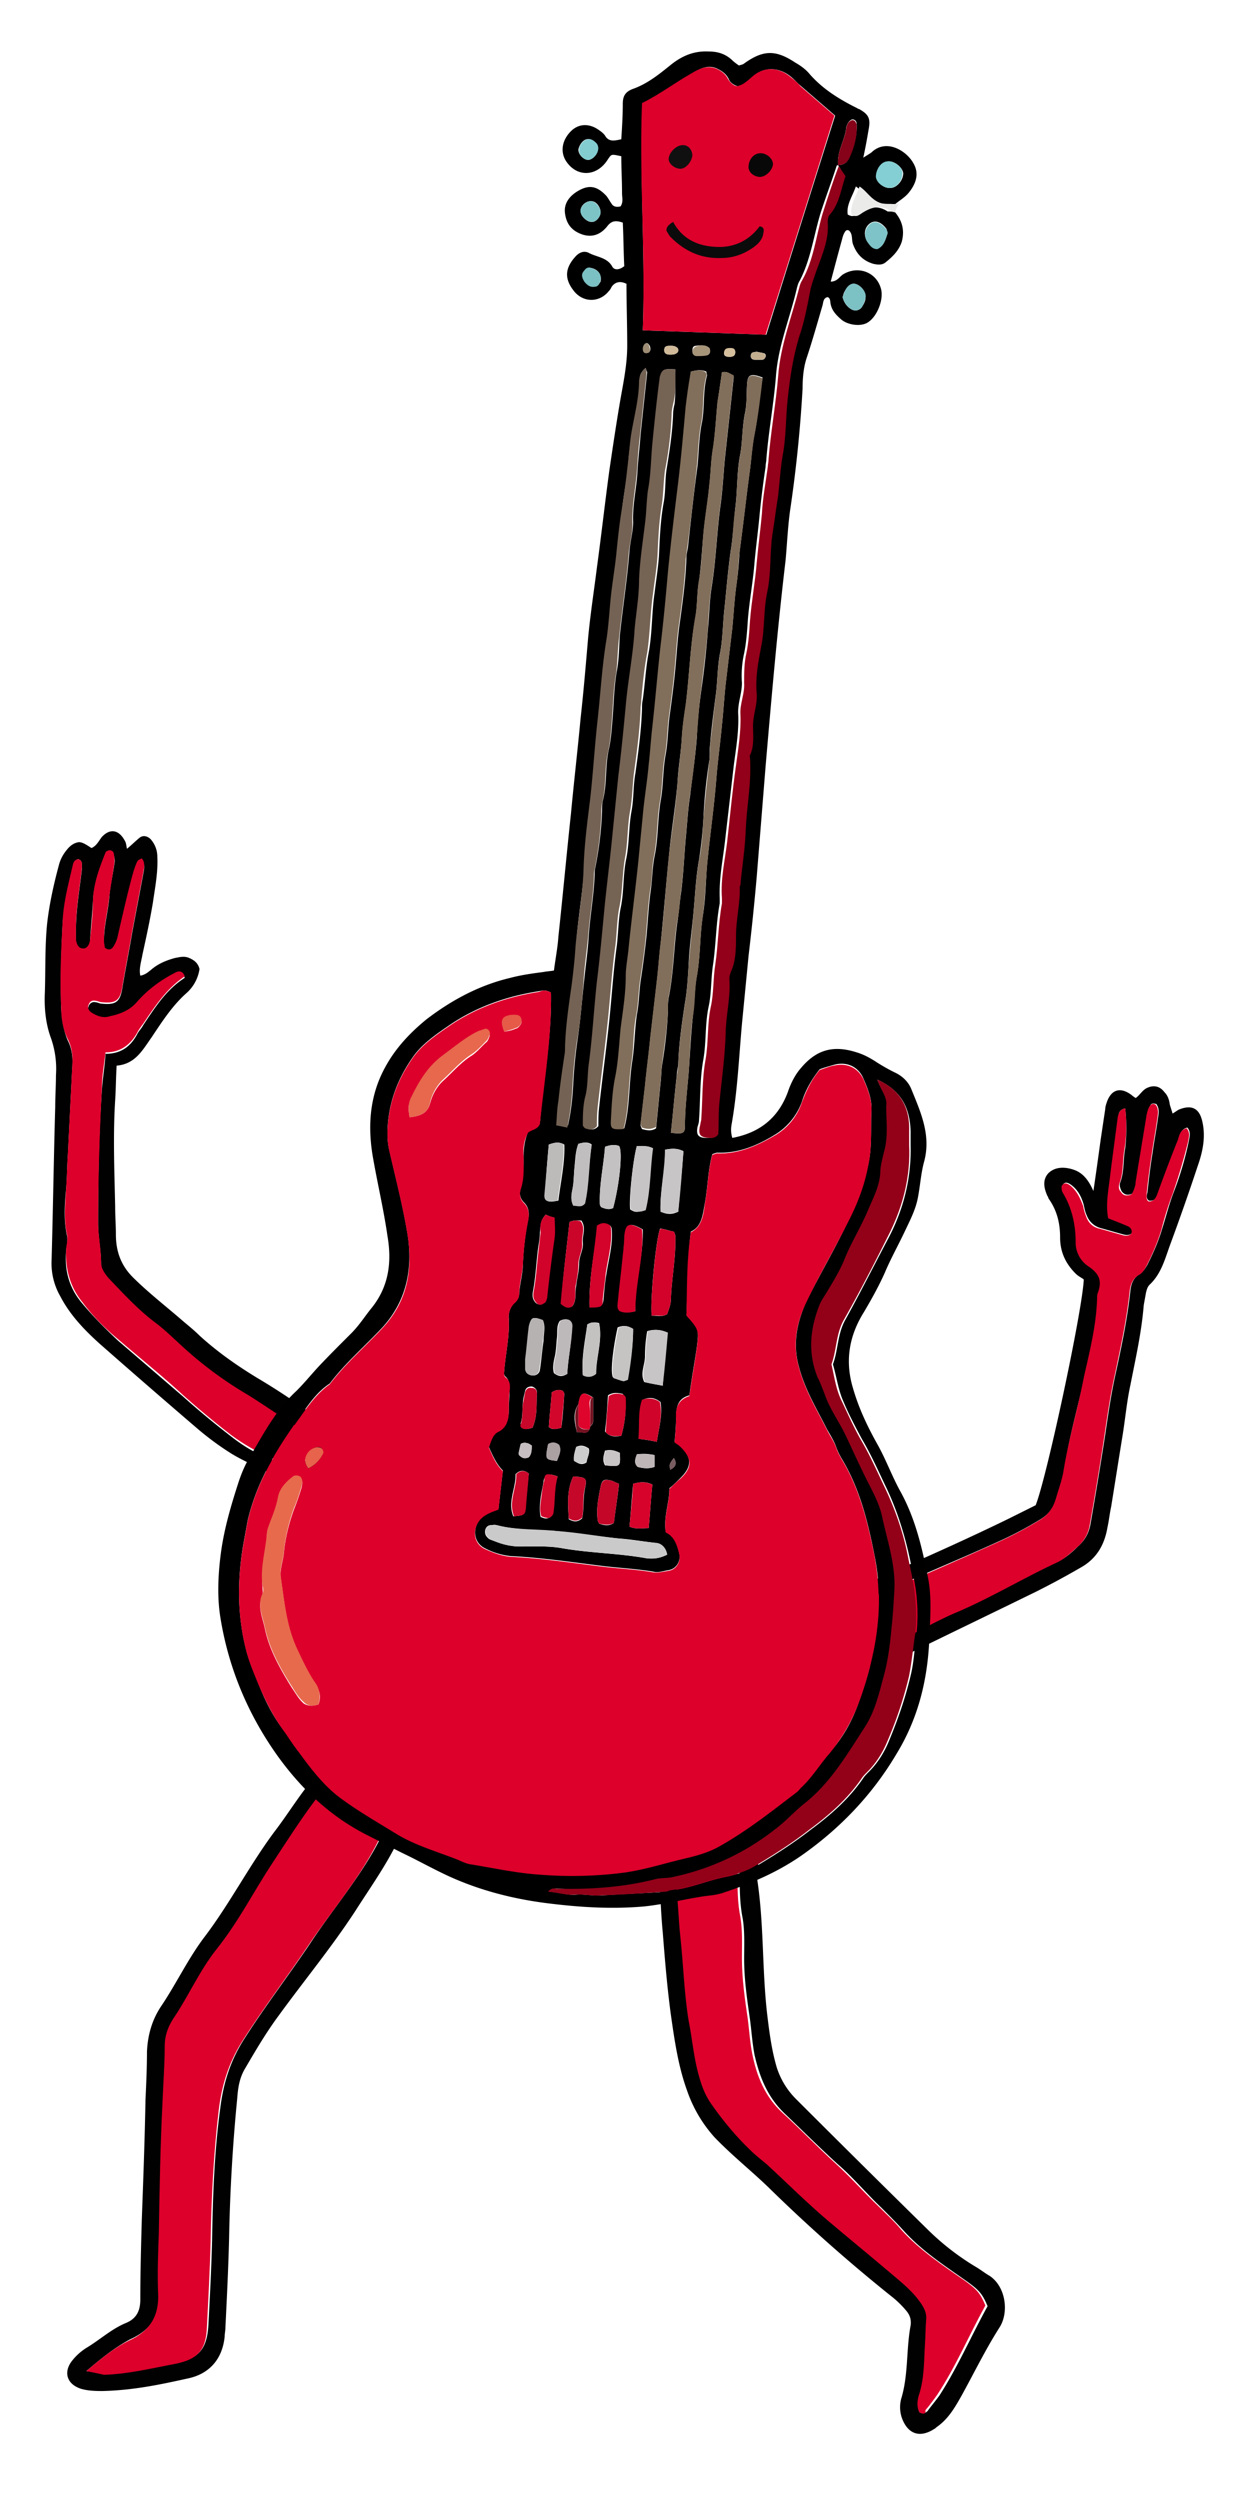 <svg width="85" height="170" viewBox="0 0 85 170" xmlns="http://www.w3.org/2000/svg"><g fill="none"><path d="M9.541 66.344c.353-.05.604-.3.856-.501.453-.351.956-.552 1.51-.702.301-.05.603-.15.955 0 .353.15.604.35.705.752a2.724 2.724 0 0 1-.906 1.655c-.956.853-1.66 1.956-2.365 3.01-.604.852-1.107 1.805-2.365 1.905-.05.853-.05 1.605-.1 2.357-.151 2.408-.05 4.815 0 7.222 0 .652.05 1.304.05 1.906 0 1.154.352 2.107 1.157 2.91 1.007 1.002 2.164 1.905 3.27 2.858.403.351.856.702 1.259 1.103 1.208 1.104 2.566 2.057 3.975 2.91a44.294 44.294 0 0 1 3.22 2.106 3.878 3.878 0 0 1 1.46 2.006c.453 1.304-.705 2.809-2.114 2.809a3.18 3.18 0 0 1-1.51-.352c-.955-.501-1.962-.902-2.867-1.454a19.642 19.642 0 0 1-2.315-1.705 681.148 681.148 0 0 1-6.642-5.768c-1.057-.953-2.013-1.956-2.667-3.21a4.514 4.514 0 0 1-.604-2.307c.1-3.51.151-7.072.252-10.582 0-.702.05-1.455.05-2.157a6.313 6.313 0 0 0-.352-2.558c-.352-.953-.453-2.056-.403-3.06.05-1.554 0-3.109.151-4.663.151-1.355.453-2.709.805-4.013.101-.401.302-.752.554-1.053.201-.25.453-.451.805-.502.201 0 .403.1.855.402.353-.15.504-.502.705-.753.553-.601 1.157-.501 1.56.251.1.15.1.351.15.552.303-.25.554-.502.856-.752.252-.201.554-.1.755.1.302.35.453.752.453 1.204.05 1.053-.151 2.056-.302 3.11-.201 1.203-.453 2.356-.705 3.51-.1.552-.251 1.003-.15 1.454zM5.315 58.42c-.202.05-.302.25-.353.451-.301 1.304-.603 2.558-.704 3.912-.1 1.906-.151 3.862-.1 5.768.05.752.15 1.505.452 2.207.302.602.352 1.204.302 1.856l-.302 6.018c-.05.702-.05 1.354-.1 2.056-.101 1.104-.202 2.207.05 3.36.05.251 0 .552-.05.853-.151 1.405.15 2.658 1.107 3.762.754.903 1.56 1.705 2.415 2.507l4.378 3.762a56.854 56.854 0 0 0 3.32 2.758c.957.753 2.013 1.355 3.17 1.706.554.2 1.108.25 1.661.05.604-.25.856-.803.554-1.354-.252-.452-.504-.753-.956-1.003-1.158-.703-2.265-1.505-3.422-2.207a26.086 26.086 0 0 1-4.428-3.31c-.554-.502-1.107-1.054-1.71-1.505-1.209-.903-2.215-2.006-3.221-3.06-.302-.3-.503-.651-.503-1.053 0-.902-.202-1.805-.202-2.758 0-3.01.05-6.018.252-9.028.05-.802.201-1.655.251-2.507 1.057 0 1.711-.502 2.164-1.355.1-.2.302-.4.403-.601.805-1.204 1.56-2.408 2.818-3.21-.101-.351-.302-.452-.554-.301A7.072 7.072 0 0 0 9.34 68.2c-.503.602-1.157.802-1.862 1.003-.453.1-.905 0-1.258-.25-.15-.101-.302-.302-.2-.502.05-.2.25-.351.452-.301.15 0 .302.1.453.1 1.006.1 1.258-.15 1.409-1.153.201-1.204.453-2.458.654-3.662.251-1.354.503-2.658.755-4.012.05-.3.15-.602-.101-.953-.1.05-.252.1-.302.2a7.943 7.943 0 0 0-.352 1.004c-.302 1.304-.654 2.658-.956 3.962-.05.3-.151.552-.302.802-.151.251-.352.301-.604.1 0-.1-.05-.2-.05-.35-.05-1.054.251-2.057.352-3.11.05-.802.252-1.605.352-2.357.05-.2 0-.401-.05-.602 0-.1-.151-.2-.252-.2-.1 0-.251.05-.302.15-.402 1.053-.805 2.056-.855 3.21-.05.903-.15 1.855-.201 2.758-.05.351-.252.602-.503.552-.252-.05-.453-.25-.453-.602v-.702c0-1.404.251-2.809.402-4.163 0-.401.05-.602-.251-.702z" fill="#010101"/><path d="M5.315 58.42c.302.1.251.3.251.602-.15 1.404-.402 2.758-.402 4.163v.702c.05.35.201.602.453.602.251.05.452-.201.503-.552.1-.903.201-1.856.201-2.759.05-1.153.453-2.206.855-3.21.05-.1.202-.15.302-.15.101 0 .252.1.252.2.05.201.05.402.05.603-.1.802-.251 1.605-.352 2.357-.1 1.053-.403 2.056-.352 3.11 0 .1.05.25.05.35.252.201.453.15.604-.1.15-.25.252-.501.302-.802.302-1.304.604-2.658.956-3.962.1-.352.201-.703.352-1.004.05-.1.201-.15.302-.2.252.3.151.652.1.953-.25 1.354-.503 2.658-.754 4.012-.201 1.204-.453 2.458-.654 3.661C8.183 68 7.93 68.25 6.924 68.15c-.15 0-.301-.1-.452-.1-.252-.05-.403.1-.453.3-.1.201.05.402.201.502.403.25.805.401 1.258.25.705-.15 1.359-.4 1.862-1.002.755-.853 1.66-1.505 2.667-2.006.252-.1.453 0 .554.3-1.208.803-2.013 2.007-2.818 3.21-.151.2-.302.402-.403.602-.453.803-1.107 1.354-2.164 1.354-.1.853-.251 1.655-.251 2.508a180.16 180.16 0 0 0-.252 9.028c0 .953.202 1.805.202 2.758 0 .401.251.752.503 1.053 1.006 1.054 2.012 2.157 3.22 3.06.604.451 1.157 1.003 1.71 1.504a26.086 26.086 0 0 0 4.429 3.31c1.157.703 2.264 1.505 3.422 2.207.452.251.704.602.956 1.003.302.552.05 1.154-.554 1.355-.553.2-1.107.15-1.66-.05-1.158-.402-2.214-1.004-3.17-1.706a60.402 60.402 0 0 1-3.321-2.758C11 93.528 9.49 92.324 8.032 91.07c-.906-.752-1.711-1.555-2.415-2.508-.906-1.103-1.208-2.407-1.107-3.761.05-.301.1-.552.05-.853-.252-1.103-.1-2.257-.05-3.36.05-.702.05-1.354.1-2.056l.302-6.019c.05-.652 0-1.254-.302-1.855-.352-.703-.453-1.455-.453-2.207-.1-1.906 0-3.862.101-5.768.05-1.304.403-2.608.704-3.912.05-.15.101-.3.353-.351z" fill="#DD002B"/><path d="M79.736 75.723c.251-.15.352-.25.503-.3.805-.302 1.308-.051 1.51.802.251 1.053.05 2.056-.303 3.059a165.093 165.093 0 0 1-1.861 5.316c-.353.953-.604 2.006-1.41 2.759-.15.15-.2.35-.25.551-.051.301-.101.552-.152.853-.15 1.856-.553 3.611-.905 5.417-.252 1.153-.353 2.357-.554 3.56-.252 1.555-.503 3.16-.755 4.715-.1.451-.15.953-.251 1.404-.202 1.204-.755 2.157-1.862 2.759a55.802 55.802 0 0 1-2.969 1.605c-2.868 1.404-5.787 2.808-8.655 4.213-.855.4-1.66.802-2.616.902-.755.1-1.66-.35-1.963-1.053-.15-.35-.251-.752-.402-1.153-.403-1.204 0-2.257 1.107-2.86.956-.55 1.912-1.052 2.918-1.454 2.617-1.153 5.183-2.307 7.75-3.56l1.81-.903c.756-1.906 3.17-13.19 3.271-15.347-.1-.1-.352-.2-.553-.402-.705-.702-1.057-1.504-1.057-2.457 0-.953-.201-1.806-.755-2.608-.05-.05-.05-.15-.1-.2-.252-.552-.352-1.104.05-1.555.453-.452 1.107-.452 1.711-.251.604.2 1.006.652 1.359 1.454.2-1.354.352-2.457.503-3.56.1-.653.201-1.355.302-2.007 0-.15.05-.3.1-.451.302-.903.956-1.104 1.761-.452.05.05.151.1.202.15.302-.2.453-.55.805-.701.453-.2.855-.1 1.157.3.201.201.302.452.352.753 0 .1.101.351.202.702zm-3.22-.351c-.303.05-.454.25-.454.502l-.452 3.46-.151 1.204c-.101.752-.202 1.504-.05 2.257.502.2.955.35 1.358.551.201.1.302.301.201.502-.15.15-.352.15-.553.1-.554-.15-1.057-.3-1.61-.451a1.396 1.396 0 0 1-.906-.853c-.1-.2-.151-.451-.202-.702-.15-.552-.402-1.053-.905-1.404-.151-.1-.353-.2-.503 0 0 .05-.05.1-.05.1.05.15.05.301.1.452.604 1.053.855 2.156.855 3.31 0 .702.352 1.304.856 1.655.754.501.956 1.053.654 1.805-.05.1-.05.251-.05.351-.05 1.856-.504 3.611-.906 5.417-.453 2.056-1.057 4.113-1.359 6.22-.1.701-.402 1.403-.553 2.055-.202.652-.554 1.104-1.158 1.455a25.814 25.814 0 0 1-2.868 1.504c-2.314 1.054-4.63 2.007-6.944 3.06-1.157.501-2.264.953-3.12 1.856-.1.852.101 1.554.655 2.156.352.351.704.502 1.207.301.453-.2.906-.351 1.309-.552 1.308-.652 2.616-1.454 3.975-2.006 2.415-1.053 4.629-2.357 6.994-3.46.553-.251 1.006-.652 1.46-1.104.452-.401.704-.903.804-1.454a304.9 304.9 0 0 0 1.007-6.119c.201-1.354.402-2.758.704-4.113.403-1.855.805-3.761 1.007-5.667.05-.451.2-.853.603-1.103.252-.15.403-.402.554-.652.402-.803.755-1.605 1.006-2.458.252-.802.453-1.605.755-2.407a22.232 22.232 0 0 0 1.057-3.561c.05-.301.15-.602-.101-.903-.453.1-.503.502-.604.802a111.675 111.675 0 0 1-1.409 3.712c-.1.3-.251.501-.604.451-.2-.15-.15-.35-.1-.551.1-.903.201-1.806.352-2.709.1-.752.252-1.504.352-2.257.05-.35.151-.702-.1-1.053-.202-.05-.353-.05-.403.1-.1.15-.15.351-.201.552-.252 1.555-.503 3.06-.755 4.614-.05.251-.1.452-.201.702-.05.15-.201.201-.403.201-.15 0-.302-.1-.402-.25-.1-.201-.151-.402-.1-.552.301-.753.2-1.605.351-2.358.1-.852.1-1.805 0-2.708z" fill="#010101"/><path d="M76.515 75.372c.1.903.1 1.856-.05 2.758-.151.803-.05 1.605-.352 2.358-.05.2-.05.4.1.551.101.15.202.251.403.251s.352-.05.402-.2c.101-.201.202-.452.202-.703.251-1.554.503-3.059.755-4.614.05-.2.1-.401.2-.551.101-.15.252-.201.403-.1.252.3.151.701.101 1.052-.1.753-.252 1.505-.352 2.257a49.837 49.837 0 0 0-.352 2.709c0 .2-.05.4.1.551.352.05.503-.2.604-.451.453-1.254.906-2.458 1.409-3.711.1-.301.15-.703.604-.803.251.301.15.602.1.903a41.547 41.547 0 0 1-1.056 3.56 22.111 22.111 0 0 0-.755 2.408c-.252.853-.604 1.655-1.006 2.458-.151.25-.252.501-.554.652-.403.25-.553.652-.604 1.103-.201 1.906-.604 3.762-1.006 5.668-.302 1.354-.503 2.758-.705 4.112a221.794 221.794 0 0 1-1.006 6.119 2.488 2.488 0 0 1-.805 1.454c-.453.402-.906.853-1.46 1.104-2.364 1.103-4.578 2.457-6.994 3.46-1.358.602-2.666 1.355-3.975 2.007-.453.2-.905.4-1.308.551-.453.2-.855.05-1.208-.3-.553-.603-.754-1.305-.654-2.157.856-.903 1.963-1.405 3.12-1.856a418.18 418.18 0 0 0 6.944-3.06 25.814 25.814 0 0 0 2.868-1.504c.604-.351.956-.802 1.157-1.454.202-.703.453-1.355.554-2.057.352-2.106.956-4.112 1.358-6.219.403-1.805.856-3.56.906-5.416 0-.1 0-.251.05-.352.302-.802.101-1.304-.654-1.805a1.947 1.947 0 0 1-.855-1.655c0-1.154-.252-2.307-.855-3.31-.101-.15-.101-.301-.101-.452 0-.05 0-.05.05-.1.151-.2.352-.1.503 0 .453.351.705.853.906 1.404.05.251.1.452.201.702.151.452.453.753.906.853.554.15 1.057.301 1.61.451.202.05.403.05.554-.1.1-.2 0-.401-.201-.501-.453-.201-.856-.351-1.359-.552-.151-.752-.05-1.505.05-2.257l.151-1.204.453-3.46c.1-.351.201-.502.503-.552z" fill="#DD002B"/><path d="M6.975 162.59c-.352 0-.956 0-1.46-.15-.955-.302-1.207-1.104-.653-1.857a3.8 3.8 0 0 1 1.056-.953c.906-.551 1.661-1.253 2.617-1.655.755-.3 1.006-.852 1.006-1.605 0-1.805.05-3.61.101-5.416.1-2.708.201-5.467.252-8.175.05-1.104.1-2.157.1-3.26.05-1.154.352-2.207 1.007-3.16 1.006-1.505 1.811-3.21 2.918-4.664 1.71-2.257 3.02-4.815 4.73-7.122 1.157-1.505 2.113-3.21 3.522-4.564a6.37 6.37 0 0 1 1.66-1.204c1.158-.602 2.617-.451 3.573.401.504.402.655 1.004.755 1.605.151 1.003-.1 1.906-.453 2.809-.805 2.357-2.264 4.313-3.572 6.37-1.61 2.457-3.472 4.714-5.183 7.071-.855 1.154-1.56 2.357-2.264 3.561-.403.652-.504 1.354-.554 2.056a119.53 119.53 0 0 0-.553 9.48c-.05 2.056-.151 4.062-.252 6.118 0 .2-.05.402-.05.602-.151 1.555-1.057 2.558-2.516 2.859-1.812.401-3.673.802-5.787.853zm-1.107-1.355c.554.05.906.15 1.308.15 1.66-.05 3.271-.45 4.881-.751 1.41-.251 2.013-.853 2.114-2.508.1-1.906.201-3.812.251-5.768.05-3.01.151-6.018.554-8.977.201-1.655.654-3.16 1.56-4.615 1.459-2.307 3.12-4.463 4.629-6.72 1.46-2.207 3.17-4.213 4.428-6.52.604-1.104 1.006-2.257 1.359-3.46.15-.452.05-.954.05-1.455 0-.351-.201-.602-.503-.803-.554-.35-1.61-.551-2.617.2-.855.653-1.66 1.355-2.314 2.258-1.057 1.404-2.013 2.909-2.97 4.363-1.257 1.956-2.364 4.013-3.773 5.818-1.157 1.505-1.963 3.21-2.969 4.765-.352.551-.553 1.153-.553 1.805 0 1.254-.101 2.558-.151 3.812-.151 3.01-.202 5.968-.252 8.977-.05 1.304-.1 2.659-.05 3.963.1 1.605-.554 2.658-2.013 3.31-1.107.602-1.962 1.304-2.969 2.156z" fill="#010101"/><path d="M5.868 161.235c1.007-.852 1.862-1.554 2.868-2.056 1.46-.652 2.114-1.705 2.013-3.31-.05-1.304 0-2.658.05-3.962.05-3.01.101-5.969.252-8.978.05-1.254.15-2.558.15-3.811 0-.652.202-1.254.554-1.806 1.057-1.555 1.812-3.31 2.97-4.765 1.458-1.805 2.515-3.912 3.773-5.817.956-1.455 1.912-2.96 2.969-4.364.654-.852 1.46-1.605 2.315-2.257 1.006-.752 2.063-.551 2.616-.2.302.2.503.451.503.802 0 .502.05 1.003-.05 1.455-.352 1.203-.755 2.357-1.359 3.46-1.258 2.357-2.968 4.364-4.428 6.52-1.51 2.257-3.17 4.414-4.629 6.72-.906 1.455-1.359 2.96-1.56 4.615-.352 2.959-.503 5.968-.553 8.977-.05 1.906-.151 3.812-.252 5.768-.05 1.605-.654 2.207-2.113 2.508-1.61.3-3.22.702-4.881.752-.252-.05-.654-.15-1.208-.25z" fill="#DD002B"/><path d="M51.557 125.676c-.05.502.101 1.054-.1 1.555a.43.43 0 0 0 0 .351c.503 3.11.352 6.22.704 9.329.151 1.254.302 2.457.654 3.661a5.31 5.31 0 0 0 1.309 2.157 1463.56 1463.56 0 0 0 8.956 8.877 17.332 17.332 0 0 0 3.22 2.508c.353.2.655.45 1.007.652 1.107.752 1.308 2.507.654 3.51-.956 1.505-1.71 3.06-2.566 4.614-.453.803-.906 1.605-1.71 2.157a.718.718 0 0 1-.202.15c-1.057.653-1.812.201-2.164-.802a2.234 2.234 0 0 1 0-1.404c.453-1.605.302-3.26.604-4.865.05-.401-.05-.702-.302-1.003a6.857 6.857 0 0 0-.855-.853 111.042 111.042 0 0 1-8.555-7.573c-1.207-1.154-2.465-2.157-3.622-3.36a9.203 9.203 0 0 1-1.862-3.16c-.604-1.655-.856-3.41-1.107-5.166-.252-1.856-.403-3.711-.554-5.617-.1-1.053-.15-2.157-.201-3.21-.1-1.555.201-3.06.654-4.514.302-1.003 1.56-2.407 3.02-2.407.704 0 1.307.2 1.71.702.755.903 1.409 1.856 1.308 3.11-.05.2 0 .4 0 .601zm10.97 38.368c.251.1.402.05.553-.1.252-.351.554-.702.805-1.054 1.258-1.956 2.164-4.062 3.271-6.068-.352-.853-.604-1.104-1.359-1.655-1.56-1.104-3.12-2.107-4.377-3.511-.503-.552-1.007-1.053-1.51-1.555-1.006-.953-1.912-2.056-2.969-2.959-1.207-1.103-2.365-2.257-3.572-3.41-1.158-1.104-1.711-2.458-2.063-4.013-.151-.802-.202-1.605-.302-2.357-.201-1.404-.403-2.758-.403-4.163 0-.902.05-1.855-.1-2.758-.202-1.003-.202-2.006-.202-3.01v-2.507c0-.552-.1-1.154-.453-1.555-.402-.501-.805-1.003-1.408-1.003-1.208.452-1.762 1.354-2.063 2.458-.252 1.003-.504 2.056-.302 3.06.2 1.303.2 2.607.352 3.961.201 1.856.251 3.762.553 5.617.151 1.004.252 1.956.504 2.96.2.952.452 1.855 1.006 2.658.805 1.153 1.66 2.257 2.717 3.21.352.35.755.601 1.107.952 1.359 1.254 2.617 2.608 4.076 3.762a244.76 244.76 0 0 1 4.076 3.41c.754.652 1.56 1.254 2.163 2.057.302.401.554.802.504 1.304-.05.652-.05 1.354-.101 2.006-.1 1.053-.05 2.157-.403 3.16-.251.35-.251.752-.1 1.103z" fill="#010101"/><path d="M62.527 164.044c-.202-.351-.151-.802-.05-1.154.352-1.053.352-2.106.402-3.16.05-.651.05-1.353.1-2.005.05-.502-.2-.903-.503-1.304-.603-.803-1.408-1.405-2.163-2.057-1.359-1.153-2.717-2.257-4.076-3.41-1.409-1.204-2.717-2.508-4.076-3.762-.352-.3-.755-.602-1.107-.953-1.006-.953-1.912-2.056-2.717-3.21-.554-.802-.805-1.755-1.006-2.658-.202-.953-.302-1.956-.504-2.959-.302-1.855-.352-3.711-.553-5.617-.151-1.304-.151-2.608-.352-3.962-.151-1.053.05-2.056.302-3.06.301-1.103.855-2.006 2.063-2.457.603 0 1.006.502 1.409 1.003.352.451.452 1.003.452 1.555v2.508c0 1.003 0 2.006.202 3.009.15.903.1 1.855.1 2.758 0 1.405.202 2.809.403 4.163.1.802.15 1.605.302 2.357.302 1.505.855 2.91 2.063 4.013 1.207 1.103 2.365 2.307 3.572 3.41 1.057.953 1.963 2.006 2.97 2.96.502.5 1.056 1.002 1.509 1.554 1.258 1.404 2.868 2.457 4.377 3.51.755.552 1.007.803 1.36 1.656-1.108 2.006-2.014 4.162-3.272 6.068-.251.351-.503.702-.805 1.054.05.25-.15.3-.402.15z" fill="#DD002B"/><path d="M60.866 14.435c.503.602.654 1.254.453 2.006-.201.602-.604 1.003-1.107 1.405-.251.2-.553.15-.805.1-.704-.2-1.157-.652-1.409-1.354-.1-.301 0-.652-.252-.903-.15-.1-.251 0-.301.1-.101.15-.151.351-.202.552-.251.903-.503 1.856-.754 2.809.452 0 .603-.352.855-.502 1.006-.602 2.264-.15 2.566 1.003.201.752-.302 1.956-.956 2.307-.453.25-1.258.15-1.71-.2-.353-.301-.655-.602-.755-1.054-.05-.2 0-.4-.202-.501-.302.05-.302.35-.352.551-.352 1.204-.704 2.458-1.107 3.662-.201.652-.252 1.354-.252 2.006a91.468 91.468 0 0 1-.855 8.325c-.15 1.104-.201 2.257-.302 3.36-.553 4.665-.956 9.33-1.358 13.994l-.604 7.523a175.764 175.764 0 0 1-.554 5.366c-.15 1.555-.302 3.11-.453 4.664-.201 2.257-.302 4.564-.704 6.821-.05.301-.05.552.05.903 1.862-.35 3.12-1.354 3.774-3.11.201-.601.503-1.203.906-1.654 1.056-1.254 2.214-1.555 3.774-1.054.503.15.956.402 1.409.702.402.251.754.452 1.157.652.553.251.956.652 1.157 1.154.654 1.605 1.359 3.16.856 4.965-.202.753-.252 1.555-.403 2.357-.15.853-.553 1.605-.906 2.358-.452.953-.956 1.855-1.358 2.808-.403.903-.906 1.806-1.41 2.658-1.006 1.605-1.307 3.31-.754 5.166.403 1.405 1.006 2.658 1.71 3.912.554 1.003.957 2.107 1.51 3.11 1.057 1.906 1.51 3.962 1.913 6.018.251 1.405.1 2.86.05 4.314-.151 2.708-.805 5.216-2.214 7.523-1.66 2.808-3.875 5.115-6.542 6.971-1.61 1.103-3.37 1.856-5.182 2.458-.403.15-.856.2-1.309.25-1.358.2-2.717.552-4.126.702-2.314.201-4.528.05-6.843-.25-2.214-.301-4.327-.853-6.34-1.756-1.107-.501-2.164-1.103-3.22-1.605-.806-.4-1.56-.802-2.366-1.203-2.515-1.254-4.478-3.11-6.088-5.317-2.063-2.858-3.422-6.068-3.975-9.579-.201-1.304-.151-2.658 0-3.962.201-1.806.704-3.51 1.258-5.216.201-.602.453-1.204.805-1.756.906-1.554 1.761-3.16 3.12-4.413.503-.502.956-1.053 1.459-1.605.755-.802 1.51-1.555 2.264-2.307.554-.552.956-1.204 1.41-1.755 1.156-1.455 1.358-3.11 1.056-4.865-.252-1.756-.654-3.461-.956-5.166-.403-2.157-.302-4.313.805-6.32.704-1.304 1.71-2.357 2.818-3.26 1.71-1.304 3.572-2.307 5.686-2.808.754-.2 1.51-.301 2.264-.401.252-.05.453-.05.704-.1.101-.803.252-1.556.302-2.308.302-2.808.554-5.567.856-8.376.201-2.156.453-4.313.654-6.47.201-1.805.352-3.61.503-5.366.151-1.655.403-3.26.604-4.865.302-2.207.553-4.463.855-6.67.252-1.705.503-3.41.805-5.116.202-1.103.403-2.207.403-3.31 0-1.404-.05-2.809-.05-4.213-.403-.2-.755-.15-1.007.2-.05.1-.1.201-.201.302-.604.752-1.66.802-2.315.05-.754-.903-.654-1.655.101-2.458.252-.25.553-.35.855-.2.554.3 1.258.3 1.61.952.152.251.504.201.806-.05-.05-.953-.05-1.956-.101-2.959-.453-.15-.755-.15-1.057.251-.402.502-.956.802-1.71.552-.705-.251-1.057-.702-1.158-1.405-.1-.652.252-1.153.805-1.504.805-.502 1.359-.401 2.013.3.151.201.252.402.403.603.15.15.352.15.553.1.201-.301.1-.602.1-.903 0-.853-.05-1.655-.05-2.508-.704-.15-.654-.15-.905.201-.705 1.154-2.013 1.254-2.768.25-.503-.651-.402-1.504.252-2.156.503-.501 1.207-.552 1.862-.1.15.1.352.25.452.401.252.451.655.351 1.107.25.05-.802.101-1.604.101-2.407 0-.501.151-.802.654-1.003 1.007-.35 1.812-1.003 2.617-1.655.755-.602 1.56-.953 2.566-.902.604 0 1.107.15 1.56.551.15.15.352.301.503.401.151-.05.201-.05.302-.1 1.308-.953 2.164-1.003 3.522-.1.352.2.705.451.956.752.906 1.053 2.063 1.756 3.271 2.357.05.05.151.05.201.1.604.352.705.653.554 1.405-.1.602-.201 1.154-.352 1.856.301-.2.503-.301.603-.402 1.007-.902 2.365-.05 2.818.803.403.702.151 1.404-.352 2.006-.252.301-.604.502-.906.752-.503-.05-1.006.05-1.51-.2-.452-.251-.704-.702-1.157-1.003-.251.702-.654 1.254-.553 1.906.402.25.604 0 .805-.15.604-.352 1.258-.502 1.912-.051.302 0 .403 0 .503.05zM39.33 95.484c-.403.602-.252 1.254-.1 1.906.352-.05.653.2.855-.201 0-.05.05-.15.05-.2a.457.457 0 0 0 .201-.402v-1.555c-.704-.451-.855-.35-1.006.452zm17.662-84.259c-.05 0-.1.05-.1.05-.353 1.104-.756 2.157-1.108 3.26-.453 1.505-.654 3.11-1.409 4.564-.1.15-.15.351-.201.552-.453 1.956-1.258 3.862-1.409 5.918-.151 1.906-.503 3.762-.654 5.668 0 .15-.05.3-.05.501a62.485 62.485 0 0 0-.403 3.21c-.1 1.103-.252 2.207-.352 3.31-.1 1.304-.352 2.608-.453 3.912-.05.752-.1 1.505-.252 2.257a6.883 6.883 0 0 0-.15 2.006c0 .753-.303 1.405-.252 2.157.05 1.153-.151 2.307-.302 3.46-.201 1.756-.403 3.461-.604 5.216-.151 1.254-.403 2.508-.352 3.812v.351c-.252 1.354-.252 2.759-.453 4.163-.151.953-.1 1.956-.302 2.859-.252 1.203-.151 2.357-.352 3.56-.252 1.355-.202 2.76-.302 4.163 0 .15-.05.301-.1.452-.101.552.05.752.603.752.252 0 .503.05.654-.25.05-.753 0-1.555.1-2.358.202-1.454.403-2.909.403-4.413 0-1.304.353-2.558.252-3.812 0-.15.05-.301.1-.451.353-.803.353-1.656.353-2.458 0-1.103.352-2.207.251-3.36 0-.05.05-.1.05-.1.152-1.204.353-2.358.353-3.562.05-1.705.403-3.36.302-5.015v-.25c.251-.653.201-1.355.201-2.007-.05-.752.302-1.404.252-2.156-.1-1.104.1-2.157.302-3.21.2-1.204.1-2.458.402-3.662.252-1.103.201-2.307.302-3.46 0-.15.05-.301.05-.452.151-.902.252-1.805.403-2.708.15-.903.15-1.856.302-2.708.251-1.304.201-2.608.352-3.912.151-1.404.352-2.759.755-4.113a31.28 31.28 0 0 0 .755-3.11c.05-.3.15-.601.251-.902.453-1.254 1.057-2.407.956-3.812 0-.2 0-.401.151-.551.654-.753.705-1.756 1.057-2.608-.05-.301-.201-.502-.352-.753.352 0 .604-.15.754-.501.302-.753.554-1.455.504-2.307 0-.15-.101-.301-.302-.301-.252.1-.352.35-.403.551-.1.903-.654 1.655-.553 2.558zM37.468 67.498c-.352-.2-.553-.15-.805-.1-2.264.35-4.378 1.103-6.24 2.407-.805.552-1.66 1.153-2.264 1.956-1.157 1.605-1.811 3.36-1.811 5.366 0 .402.05.803.15 1.204.403 1.755.856 3.51 1.158 5.266.453 2.408.1 4.715-1.61 6.62-1.208 1.305-2.566 2.458-3.623 3.862-.906.602-1.46 1.455-2.063 2.307-1.56 2.157-2.919 4.414-3.522 7.022l-.302 1.655c-.403 2.407-.403 4.765.2 7.122.202.802.554 1.605.856 2.357.453 1.154 1.007 2.257 1.812 3.26.352.452.654.903.956 1.354.805 1.104 1.66 2.207 2.717 3.01 1.208.902 2.516 1.655 3.824 2.457 1.208.752 2.567 1.154 3.875 1.655.402.15.805.401 1.258.452 1.56.25 3.17.601 4.73.702 1.912.15 3.824.1 5.736-.15 1.308-.151 2.566-.552 3.875-.904.805-.2 1.66-.4 2.415-.802 1.912-1.003 3.623-2.407 5.334-3.711.15-.1.251-.251.352-.351.755-.703 1.258-1.555 1.912-2.308.956-1.053 1.61-2.256 2.063-3.61 1.157-3.21 1.71-6.52 1.006-9.88-.453-2.308-1.006-4.515-2.214-6.52a4.44 4.44 0 0 1-.402-.854c-.151-.4-.403-.802-.604-1.153-.705-1.404-1.51-2.708-1.912-4.263-.453-1.605-.1-3.11.553-4.514.906-1.806 1.912-3.51 2.768-5.316.604-1.254 1.107-2.558 1.409-3.962.251-1.204.15-2.408.201-3.612.05-.802-.252-1.504-.553-2.206-.353-.803-1.158-1.154-2.013-.903-.352.1-.705.2-.956.3-.554.703-.956 1.405-1.208 2.208a4.351 4.351 0 0 1-1.862 2.257c-1.157.702-2.415 1.253-3.874 1.203-.1 0-.201.05-.352.1-.302 1.104-.302 2.207-.504 3.31-.15.803-.2 1.606-.956 1.957-.251 1.956-.2 3.811-.302 5.667.856.953.856 1.003.705 2.207-.151 1.053-.352 2.106-.503 3.26-.755.2-.906.752-.906 1.504 0 .552-.05 1.104-.1 1.656.15.1.301.2.402.3.805.803.755 1.405 0 2.157-.252.25-.503.502-.755.702 0 1.003-.402 1.906-.251 2.96.603.25.754.802.905 1.404.151.551-.15 1.103-.704 1.203-.352.05-.705.2-1.057.1-1.208-.2-2.415-.25-3.573-.4-2.012-.251-4.025-.552-6.088-.653a4.817 4.817 0 0 1-1.71-.501c-.806-.351-.957-1.304-.403-2.006.352-.402.855-.552 1.258-.702.1-.903.2-1.756.301-2.608-.452-.452-.704-1.054-.956-1.605.151-.452.252-.903.604-1.054.654-.35.755-.902.755-1.504 0-.452.05-.903.05-1.304 0-.351 0-.652-.251-.903-.202-.15-.1-.351-.1-.552.1-1.103.351-2.206.301-3.36-.05-.451.1-.853.453-1.204.15-.15.251-.3.251-.551.05-.703.252-1.355.252-2.007.05-1.003.151-2.006.352-2.959.1-.501.05-.902-.251-1.203-.302-.301-.353-.602-.252-.953.201-.702.201-1.405.201-2.157 0-.552.05-1.103.302-1.705.202-.25.654-.25.805-.602.252-2.909.805-5.868.755-8.877zm6.24-45.038c2.868.1 5.585.2 8.403.3 1.56-5.015 3.12-9.98 4.68-14.895-.806-.702-1.56-1.354-2.315-2.006-.252-.2-.453-.452-.705-.652-.805-.652-1.861-.702-2.616.05-.302.3-.604.552-1.007.602-.302-.1-.503-.251-.603-.502-.151-.3-.403-.501-.705-.652-.654-.35-1.208-.05-1.71.251-1.108.652-2.215 1.454-3.422 2.056-.252 5.116.2 10.232 0 15.448zm15.95 50.956c.252.702.705 1.204.705 1.806.05 1.053.151 2.056-.15 3.11a4.593 4.593 0 0 0-.252 1.403c-.05.953-.453 1.756-.856 2.608-.453 1.054-1.057 2.057-1.51 3.11-.352.802-.754 1.605-1.207 2.307-.201.3-.403.602-.554.953-.603 1.605-.805 3.26-.15 4.915.15.401.352.802.503 1.204.352 1.003.956 1.855 1.409 2.758.553 1.154 1.056 2.307 1.66 3.46.352.703.654 1.455.855 2.208.353 1.655.906 3.21.806 4.915-.05.852-.101 1.755-.202 2.608-.1 1.103-.302 2.206-.553 3.31-.302 1.153-.604 2.357-1.258 3.36-1.208 1.856-2.315 3.711-4.076 5.166-.704.602-1.359 1.254-2.063 1.805-2.063 1.555-4.378 2.659-6.894 3.21-.402.1-.805.05-1.207.15-2.164.603-4.378.753-6.642.653-.202 0-.453-.1-.654.2.654.05 1.257.251 1.811.201.604-.05 1.157.1 1.761.05 1.46-.1 2.969-.15 4.428-.25.1 0 .201-.1.352-.1 1.258-.151 2.365-.653 3.623-.904a7.572 7.572 0 0 0 2.114-.752c1.258-.752 2.516-1.555 3.673-2.458 1.359-1.003 2.616-2.106 3.573-3.51.1-.15.251-.301.402-.452.604-.602 1.057-1.354 1.359-2.106.604-1.455 1.107-2.91 1.459-4.414.201-.802.252-1.655.352-2.457a12.523 12.523 0 0 0 0-3.36c-.1-.703-.251-1.405-.402-2.107-.353-1.655-.856-3.26-1.56-4.765-.554-1.153-1.057-2.307-1.711-3.41-.453-.853-.906-1.705-1.258-2.558-.352-.802-.453-1.655-.705-2.508.353-.953.302-2.006.806-2.959 1.056-1.906 2.012-3.811 3.019-5.717 1.006-1.956 1.51-4.013 1.459-6.22v-.952c-.05-1.555-.604-2.759-2.264-3.511zm-12.68-48.148c-.1.803-.2 1.555-.302 2.307-.2 1.706-.301 3.41-.503 5.116-.201 2.056-.503 4.113-.704 6.169-.151 1.655-.352 3.36-.503 5.015-.202 1.806-.302 3.662-.554 5.467-.1.853-.15 1.756-.251 2.608-.101 1.154-.302 2.307-.403 3.46-.1 1.054-.201 2.057-.302 3.11-.201 1.956-.453 3.862-.654 5.818-.1.652-.201 1.354-.201 2.006-.05 1.204-.202 2.408-.353 3.561-.1 1.053-.15 2.157-.352 3.21-.201.953-.201 2.006-.302 2.96-.05.651.05.751.856.651.402-1.504.302-3.06.553-4.614.151-1.003.151-2.056.302-3.11.151-.752.151-1.504.252-2.256a63.63 63.63 0 0 0 .402-3.06c.1-1.053.151-2.156.302-3.21.1-.752.1-1.504.252-2.257.251-1.203.201-2.457.402-3.711.202-1.053.151-2.157.353-3.21.15-.852.15-1.655.251-2.508.151-1.103.302-2.206.403-3.31.1-1.053.15-2.056.302-3.11.2-1.454.402-2.908.452-4.413 0-.25.05-.451.101-.702.201-1.856.403-3.711.654-5.567.1-1.003.1-2.006.302-2.96.201-1.052.05-2.156.352-3.209 0-.05-.05-.15-.05-.25-.352-.151-.654-.101-1.057 0zm2.114.05c-.1.703-.202 1.405-.302 2.057-.1 1.053-.151 2.056-.302 3.11-.151.852-.151 1.654-.252 2.507-.1 1.103-.302 2.207-.402 3.31-.1 1.053-.151 2.157-.302 3.21-.151.853-.1 1.655-.252 2.508-.352 1.956-.402 3.962-.654 5.968-.1.652-.201 1.354-.251 2.006-.05 1.104-.252 2.157-.302 3.21-.151 1.755-.453 3.46-.604 5.216-.201 1.956-.352 3.912-.554 5.818-.1.852-.15 1.655-.251 2.508l-.453 3.912c-.1 1.053-.252 2.156-.352 3.21-.101.852-.202 1.755-.302 2.607 0 .1.05.201.1.301.353.1.654.15.956-.05.101-1.003.202-2.056.302-3.06.05-.4.05-.802.1-1.203.202-1.204.353-2.457.403-3.661 0-.301 0-.652.05-.953.353-1.705.353-3.51.605-5.216.1-.652.15-1.354.251-2.006.151-1.204.201-2.408.302-3.561.1-1.003.151-2.006.302-2.96.151-1.303.352-2.607.453-3.911.05-1.053.15-2.157.302-3.21.201-1.404.352-2.759.453-4.163.1-.953.1-1.906.251-2.859.302-1.855.352-3.711.604-5.567.151-1.053.201-2.156.302-3.21l.604-5.567c-.252-.2-.453-.4-.805-.3zm-3.17-.2c-.805-.05-.906 0-.956.501-.151 1.505-.353 3.01-.504 4.514-.1 1.053-.1 2.157-.301 3.21-.151.752-.101 1.505-.202 2.257-.201 1.254-.402 2.508-.402 3.812-.05 1.103-.252 2.206-.302 3.36-.1 1.755-.453 3.46-.604 5.216-.151 1.605-.302 3.16-.503 4.765l-.453 4.513c-.151 1.555-.352 3.11-.503 4.615-.151 1.605-.302 3.26-.503 4.865-.202 1.855-.302 3.761-.554 5.617-.1.752-.05 1.504-.252 2.257-.15.652-.15 1.254-.15 1.906 0 .05.1.15.15.2.252.1.554.15.806-.15 0-.402 0-.853.05-1.254.201-1.856.453-3.712.654-5.567.201-1.806.302-3.661.553-5.467.101-.853.101-1.705.252-2.508.252-1.153.151-2.307.403-3.46.2-1.054.15-2.157.352-3.21.15-.853.1-1.655.251-2.508.202-1.454.403-2.909.453-4.413 0-.201 0-.402.05-.602.152-1.053.202-2.157.403-3.21.252-1.354.201-2.708.403-4.063.1-.852.251-1.755.302-2.608.05-1.153.1-2.307.302-3.46.15-.752.1-1.505.2-2.257.202-1.254.403-2.508.454-3.812 0-.25.05-.501.1-.702.101-.802 0-1.555.05-2.357zm-2.013-.1c-.302.25-.403.501-.403.702 0 1.304-.352 2.507-.553 3.761-.1.753-.201 1.505-.252 2.257-.1 1.003-.302 1.956-.402 2.96a59.251 59.251 0 0 0-.353 2.958c-.1.903-.251 1.806-.352 2.709-.1 1.003-.1 2.006-.302 2.959-.302 1.805-.402 3.66-.603 5.466-.202 1.806-.302 3.561-.504 5.367-.2 1.605-.402 3.16-.453 4.765-.1 1.805-.452 3.56-.553 5.366-.05.853-.151 1.655-.252 2.508-.2 1.404-.402 2.758-.452 4.162 0 .251 0 .502-.05.703a63.63 63.63 0 0 0-.403 3.059l-.151 1.655c.302.05.503.1.754.15.202-.902.302-1.805.353-2.758a32.5 32.5 0 0 1 .302-3.11c.2-1.354.302-2.708.452-4.062.101-1.003.252-2.006.302-2.959.101-1.404.353-2.758.403-4.163 0-.15 0-.3.05-.501.252-1.254.403-2.508.453-3.812 0-.25 0-.502.05-.702.302-1.154.151-2.307.403-3.46.15-.653.201-1.355.252-2.007.1-1.103.1-2.257.301-3.36.151-.803.151-1.605.202-2.408.201-1.905.503-3.811.654-5.717.05-.702.252-1.354.252-2.006-.05-1.204.251-2.358.301-3.561.05-.803.151-1.605.202-2.357.15-1.405.302-2.86.453-4.264 0 0-.05-.1-.101-.3zm1.71 52.01c.806.1.957.05.957-.452 0-1.204.15-2.408.251-3.611.101-1.304.151-2.659.302-3.963.1-.852.1-1.755.252-2.608.251-1.354.201-2.708.402-4.062.202-1.204.202-2.407.302-3.56.202-2.057.504-4.114.654-6.17.101-1.103.252-2.207.353-3.31.1-.903.15-1.806.251-2.758.151-1.254.302-2.558.453-3.812.1-1.053.151-2.056.302-3.11.1-.702.151-1.454.201-2.156.252-1.856.453-3.712.705-5.567.1-.803.15-1.605.302-2.358.251-1.304.352-2.608.553-3.861-.805-.301-1.006-.201-1.056.4-.05.703 0 1.355-.151 2.057-.202 1.003-.151 2.006-.353 2.96-.2 1.153-.15 2.306-.302 3.46-.1.953-.15 1.906-.301 2.859-.202 1.404-.302 2.758-.453 4.162-.101 1.003-.101 2.006-.302 2.96-.151.852-.151 1.755-.252 2.607-.15 1.154-.302 2.307-.402 3.461-.05.351 0 .702-.05 1.103a34.36 34.36 0 0 0-.403 3.912c-.05.953-.151 1.906-.302 2.86-.201 1.103-.252 2.206-.352 3.31-.101 1.253-.302 2.557-.353 3.811-.05.853-.1 1.755-.251 2.608-.201 1.354-.403 2.708-.453 4.062 0 .301-.1.552-.1.853-.152 1.304-.252 2.558-.403 3.912zm-.25 28.687c-.101-.552-.454-.752-.856-.802-.856-.1-1.66-.251-2.516-.301-1.41-.15-2.768-.351-4.177-.502-1.358-.1-2.717-.05-4.075-.401-.101-.05-.252 0-.353 0-.352 0-.503.401-.352.702.1.15.201.25.352.301.654.25 1.309.451 1.963.451.906 0 1.862-.05 2.767.1 1.963.352 3.925.352 5.837.703.503.05.906 0 1.41-.25zm-1.058-16.25c.403 0 .705.1 1.057-.1.1-.301.252-.652.252-1.003.05-1.455.352-2.859.302-4.313 0-.1-.05-.201-.101-.301-.302-.05-.553-.15-.855-.2-.05 0-.101 0-.101.05-.302 1.002-.654 4.814-.554 5.867zm-1.107-.3c-.05-1.907.554-3.712.504-5.568-.906-.501-1.107-.401-1.208.452-.05.451-.1.852-.1 1.304-.101 1.103-.252 2.206-.353 3.31 0 .15-.05.3.151.501.252.1.554.1 1.006 0zm-3.12-.251c.806-.05.906-.1.957-.552.05-.602.1-1.204.201-1.756.151-1.003.453-2.006.352-3.059a.38.38 0 0 0-.1-.2c-.252-.151-.504-.201-.856.05-.201 1.755-.604 3.56-.553 5.517zm-2.968-6.32c-.403.401-.352.803-.403 1.204 0 .451-.1.852-.15 1.304-.101.852-.152 1.755-.302 2.608-.05.25-.101.552.1.802.1.15.252.2.403.2.1 0 .201-.1.302-.2.05-.1.1-.2.1-.35.151-1.355.302-2.659.503-4.013.05-.401 0-.853 0-1.354-.2-.05-.352-.1-.553-.2zm1.61.502c-.201 1.855-.453 3.711-.553 5.517.251.2.452.35.754.2.302-.401.151-.903.252-1.354.05-.501.201-1.003.201-1.555 0-.501.302-.902.252-1.404-.05-.502.251-1.003-.1-1.505-.252 0-.454-.05-.806.1zm4.58-5.166c-.252.852-.554 3.61-.454 4.313.151.1.352.2.554.15.15 0 .302-.05.453-.1.352-1.404.302-2.859.503-4.213-.352-.2-.654-.1-1.057-.15zm2.817 4.464c.1-1.405.252-2.759.352-4.113-.402-.2-.755-.2-1.258-.1.05 1.404-.352 2.808-.302 4.213.453.2.805.2 1.208 0zM45.066 94.23c.1-1.304.202-2.458.302-3.611-.453-.2-.855-.251-1.358-.1a9.763 9.763 0 0 0-.151 1.705c0 .602-.353 1.153-.05 1.755.402.1.754.15 1.257.25zm-3.925-16.25c-.1 1.304-.402 2.608-.352 3.912 0 .05.05.15.1.2.252.1.504.201.806.05.453-1.704.654-3.861.402-4.212-.251-.1-.503-.1-.956.05zm-1.811-.2c-.201.5-.201 1.002-.252 1.454-.05.451-.05.852-.1 1.304-.05.451-.252.903 0 1.404.302 0 .553.15.805-.15.251-1.304.251-2.658.453-3.962-.252-.201-.554-.15-.906-.05zm3.724 12.588c-.403-.25-.705-.25-1.057-.1-.352 1.605-.503 3.16-.302 3.41.201.05.453.15.654.2.05 0 .151-.05.302-.1.201-1.103.403-2.256.403-3.41zM37.317 77.83a79.973 79.973 0 0 0-.251 3.46c-.05.401.2.502.905.351.151-1.254.453-2.558.403-3.811-.352-.201-.654-.15-1.057 0zm5.737 23.07c-.101 1.003-.151 1.956-.252 2.91.453.2.855.1 1.308.1.1-1.054.151-2.007.252-2.96-.403-.2-.805-.2-1.308-.05zm1.61-2.858c.15-.953.402-1.856.251-2.709-.402-.3-.754-.35-1.207-.15-.302.852-.151 1.755-.252 2.658.403.05.705.1 1.208.2zm-7.75-8.276c-.704-.25-.804-.2-.905.401-.1.753-.201 1.505-.252 2.257 0 .251-.05.452 0 .702 0 .251.202.352.403.402.251.05.503-.1.553-.351.101-.652.151-1.355.252-2.007 0-.501.15-.952-.05-1.404zm5.183 11.134c-.251-.1-.352-.15-.452-.2-.554-.15-.705-.1-.806.4-.15.753-.301 1.506-.2 2.258 0 .05.05.15.1.25.302.1.654.201 1.006-.05.1-.852.252-1.755.352-2.658zm-2.163-10.833c-.151 1.103-.403 2.257-.302 3.41.352.151.604.201.906-.1 0-1.103.452-2.257.2-3.41-.25-.05-.502-.1-.804.1zm-1.359 3.36c.05-1.053.302-2.106.302-3.26 0-.15-.05-.35-.201-.4-.201-.101-.403-.051-.604.05-.252.35-.151.752-.201 1.153-.05.451-.05.852-.151 1.304-.1.401-.151.802-.05 1.103.352.251.553.251.905.05zm3.673 4.213c.252-.902.353-1.755.252-2.658 0-.05-.1-.1-.151-.2-.302-.05-.604-.15-1.006.1-.05.802-.101 1.655-.202 2.457.353.402.655.351 1.107.301zm-3.27 2.759c-.453.953-.353 1.956-.302 2.909.352.2.604.2.906-.05.15-.652.05-1.355.2-2.057.152-.702.051-.752-.804-.802zm-3.02-.2c-.251-.201-.553-.302-.905.05.05.902-.554 1.855-.151 2.858.704-.05.755-.1.805-.501.1-.753.151-1.555.252-2.408zm.252-3.11c.352-.803.252-1.605.302-2.408 0-.2-.15-.35-.352-.401-.252 0-.403.1-.453.3-.05.252-.15.553-.15.803-.051.452 0 .953-.152 1.405 0 .05.05.15.05.2.202.251.403.2.755.1zm1.711 3.31c-.704-.251-.855-.15-.956.3-.05.402-.151.753-.201 1.154-.05.401-.1.853 0 1.304.15.05.251.1.352.1.15 0 .302-.05.453-.25.201-.803.05-1.705.352-2.608zm22.442-89.425c-.402.05-.805.552-.755 1.054.05.4.503.802.956.752.403 0 .856-.502.856-1.003-.05-.401-.604-.853-1.057-.803zM38.173 97.09c.1-.803.15-1.555.2-2.307a.38.38 0 0 0-.1-.201c-.201-.1-.453-.1-.755.1-.05.753-.15 1.555-.2 2.357.25.201.452.15.855.05zm19.12-76.886c.101.35.252.602.554.802.302.2.654.1.805-.2.1-.15.202-.351.202-.552.05-.401-.302-.853-.705-.953-.252-.05-.503.1-.704.502-.101.15-.101.3-.151.4zm3.07-4.364c-.05-.15-.05-.2-.1-.3-.353-.452-.755-.602-1.108-.352-.402.301-.452.853-.15 1.254.15.2.301.452.654.452.452-.15.553-.602.704-1.054zM40.84 14.435c0-.351-.301-.752-.603-.752-.403-.05-.805.35-.755.702.05.351.453.752.805.702.252 0 .553-.351.553-.652zm-.805-3.56a.64.64 0 0 0 .453-.352c.202-.351.202-.652-.05-.853-.151-.15-.302-.25-.554-.2-.251.05-.503.401-.553.702 0 .351.352.702.704.702zm2.114 87.919c-.302-.15-.604-.25-1.007-.15-.1.35-.2.651 0 1.002 1.057.1 1.057.1 1.007-.852zm-2.114-80.597c-.05.05-.2.1-.251.15-.201.25-.151.502 0 .752.15.251.402.402.704.351.151 0 .252-.15.352-.3.101-.502-.2-.903-.805-.953zm4.479 80.747c-.503-.1-.856-.1-1.208-.05-.1.351-.201.602.05.853.353.1.755.15 1.158 0v-.803zm-5.334-.551c-.1.35-.201.652-.1.953.25.2.503.3.804.1.05-.351.252-.652.151-.953-.302-.2-.553-.25-.855-.1zm-1.308.953c.15-.402.302-.703.15-1.054-.2-.2-.452-.2-.754-.05-.201 1.003-.201 1.003.604 1.104zm10.365-75.683c-.251-.2-.604-.2-.905-.15-.202 0-.252.15-.252.351 0 .15.1.3.302.3.251 0 .503.051.704-.05.202 0 .252-.25.151-.45zM36.16 98.293c-.1-.05-.201-.151-.302-.151a.49.49 0 0 0-.453.05c-.15.702-.201.702 0 .853.151.1.352.15.554.05.2-.251.2-.502.2-.803zm15.297-74.379c-.202.05-.403 0-.403.301 0 .2.151.25.302.25h.453c.15 0 .201-.1.252-.2.05-.15-.05-.25-.151-.25-.151-.05-.302-.05-.453-.1zm-5.837-.401c-.252 0-.453 0-.453.3 0 .252.201.302.402.302.101 0 .252 0 .353-.05.1-.05.2-.1.2-.251 0-.15-.1-.2-.2-.25-.101-.051-.252-.051-.302-.051zm3.975.752c.201 0 .402-.05.402-.3 0-.201-.15-.251-.301-.251-.202-.05-.403 0-.453.25-.05.251.15.301.352.301zm-5.636-.25c.252-.05.302-.201.252-.402 0-.1-.1-.2-.151-.25-.151-.1-.302.1-.302.35-.05.151 0 .301.201.301zm1.61 75.932c.353-.2.504-.4.252-.802-.302.401-.302.401-.252.802z" fill="#010001"/><path d="M60.866 14.435c-.1 0-.15-.05-.251-.05-.654-.451-1.258-.351-1.912.05-.252.15-.453.401-.806.15-.1-.651.302-1.203.554-1.905.453.3.704.752 1.157 1.003.503.3 1.007.15 1.51.2-.1.15-.201.351-.252.552z" fill="#EBEBEA"/><path d="M37.468 67.498c.05 3.01-.453 5.968-.755 8.927-.15.401-.603.401-.805.602-.302.552-.352 1.103-.302 1.705 0 .702.05 1.455-.2 2.157-.102.351-.051.652.25.953.303.3.353.752.252 1.204a20.582 20.582 0 0 0-.352 2.959c-.05.702-.252 1.354-.252 2.006 0 .2-.1.401-.251.551-.352.301-.503.703-.453 1.204.05 1.104-.201 2.207-.302 3.36 0 .201-.1.402.1.552.303.25.303.552.252.903-.05.451-.05.903-.05 1.304 0 .602-.1 1.204-.755 1.505-.352.2-.453.652-.604 1.053.252.551.453 1.103.956 1.605-.1.852-.2 1.705-.301 2.608-.403.15-.906.3-1.258.702-.554.652-.453 1.655.402 2.006.554.25 1.107.451 1.711.502 2.063.1 4.076.4 6.088.652 1.208.15 2.416.2 3.573.4.352.05.705-.05 1.057-.1.553-.1.855-.652.704-1.203-.15-.602-.352-1.154-.905-1.405-.151-1.053.251-1.956.251-2.959.252-.25.503-.501.755-.702.805-.752.805-1.354 0-2.156-.1-.1-.252-.201-.403-.301.05-.552.101-1.104.101-1.655-.05-.703.15-1.254.906-1.505.15-1.103.352-2.157.503-3.26.15-1.204.15-1.254-.705-2.207.05-1.855 0-3.711.302-5.667.755-.401.856-1.154.956-1.956.202-1.104.202-2.207.504-3.31.15-.05.251-.1.352-.1 1.409.05 2.667-.502 3.874-1.204a4.09 4.09 0 0 0 1.862-2.257c.302-.803.654-1.555 1.208-2.207.302-.1.654-.25.956-.3.855-.202 1.61.1 2.013.902.301.702.603 1.404.553 2.207-.05 1.203.05 2.407-.201 3.61-.252 1.405-.755 2.709-1.41 3.963-.905 1.805-1.911 3.51-2.767 5.316-.704 1.404-1.006 2.91-.553 4.514.402 1.555 1.207 2.859 1.912 4.263.201.401.453.752.604 1.154.1.3.251.601.402.852 1.208 2.006 1.761 4.263 2.214 6.52.654 3.41.151 6.67-1.006 9.88a12.254 12.254 0 0 1-2.063 3.612c-.654.752-1.157 1.605-1.912 2.307-.1.1-.201.25-.352.35-1.711 1.305-3.422 2.659-5.334 3.712-.755.401-1.56.602-2.415.803-1.258.3-2.516.702-3.875.902a27.385 27.385 0 0 1-5.736.15c-1.61-.1-3.17-.45-4.73-.701-.403-.05-.805-.301-1.258-.452-1.308-.501-2.667-.902-3.875-1.655-1.308-.802-2.616-1.555-3.824-2.457-1.057-.803-1.912-1.906-2.717-3.01-.352-.45-.654-.902-.956-1.354-.755-1.003-1.308-2.106-1.812-3.26-.302-.752-.654-1.554-.855-2.357-.604-2.357-.604-4.765-.201-7.122.1-.551.2-1.103.302-1.655.603-2.658 1.962-4.865 3.522-7.021.604-.853 1.208-1.706 2.063-2.307 1.057-1.405 2.415-2.558 3.623-3.862 1.761-1.906 2.063-4.163 1.61-6.62-.302-1.756-.755-3.511-1.157-5.267a4.931 4.931 0 0 1-.151-1.203c0-2.007.654-3.762 1.811-5.367.604-.802 1.46-1.404 2.265-1.956 1.861-1.304 3.975-2.056 6.24-2.407.2-.1.452-.15.804.05zm-15.8 48.398c.151-.501.1-.852-.15-1.254-.454-.702-.806-1.454-1.208-2.206-.806-1.605-.956-3.36-1.208-5.066-.1-.602.15-1.204.201-1.755.1-1.053.352-2.057.705-3.01.2-.501.352-.952.503-1.454.05-.25.1-.451-.1-.652-.202-.1-.403-.1-.554.05-.453.351-.856.803-.956 1.354-.101.552-.302 1.054-.504 1.605-.1.301-.251.602-.251.903-.05 1.154-.403 2.307-.302 3.46 0 .201.05.452 0 .603-.352.752 0 1.504.15 2.206.303 1.505 1.058 2.809 1.863 4.113.251.351.453.752.805 1.053.251.15.553.2 1.006.05zm6.19-39.922c.754-.1 1.207-.25 1.408-1.003.151-.552.453-1.104.906-1.505.604-.552 1.157-1.204 1.862-1.655.402-.25.704-.652 1.056-.953.101-.1.151-.25.202-.401.05-.2-.151-.451-.302-.401-.151.05-.302.05-.453.15-.855.401-1.61 1.053-2.365 1.605-1.107.803-1.71 1.856-2.264 3.01-.151.3-.151.651-.05 1.153zm6.44-5.818c.302-.05.554-.1.755-.2.05 0 .15-.05.201-.1.151-.151.252-.302.201-.502-.05-.251-.251-.301-.452-.301-.151 0-.302 0-.453.05-.453.05-.504.401-.252 1.053zM20.964 99.847c.453-.2.754-.552.956-.903.05-.15.05-.3-.05-.451-.152-.15-.302-.1-.453-.05-.252.1-.453.3-.604.551-.1.251-.1.502.15.853zM43.708 22.46c.2-5.216-.252-10.332-.05-15.448 1.207-.602 2.264-1.404 3.421-2.056.503-.3 1.057-.552 1.71-.25.303.15.554.35.705.651.151.251.352.452.604.502.403-.05.705-.351 1.006-.602.806-.752 1.812-.702 2.617-.05.252.2.503.401.704.652.755.652 1.51 1.304 2.315 2.006L52.06 22.76c-2.767-.1-5.484-.201-8.352-.301z" fill="#DD002B"/><path d="M59.659 73.416c1.61.702 2.214 1.956 2.163 3.51v.954c.1 2.206-.453 4.263-1.459 6.219-.956 1.906-1.962 3.862-3.02 5.717-.502.953-.452 2.006-.804 2.96.201.852.302 1.705.704 2.507.403.853.805 1.755 1.258 2.558.654 1.103 1.158 2.257 1.711 3.41.705 1.505 1.258 3.11 1.56 4.765.15.702.302 1.404.403 2.106.15 1.104.2 2.257 0 3.36-.101.803-.202 1.656-.353 2.458a26.692 26.692 0 0 1-1.459 4.414c-.302.752-.755 1.504-1.359 2.106-.15.15-.301.301-.402.452-.956 1.404-2.214 2.507-3.573 3.51-1.157.903-2.415 1.706-3.673 2.458-.654.401-1.409.602-2.113.752-1.208.251-2.365.753-3.623.903-.1 0-.252.1-.352.1-1.46.1-2.97.201-4.429.251-.603.05-1.157-.1-1.76-.05-.554.05-1.158-.15-1.812-.2.251-.302.453-.201.654-.201 2.264.05 4.478-.1 6.642-.652.403-.1.805-.05 1.208-.15a16.733 16.733 0 0 0 6.893-3.21c.755-.552 1.359-1.254 2.063-1.806 1.762-1.404 2.869-3.31 4.076-5.166.654-1.003.956-2.207 1.258-3.36.302-1.053.453-2.157.554-3.31.1-.853.15-1.756.2-2.608.102-1.706-.452-3.31-.804-4.915-.151-.803-.503-1.505-.856-2.207-.603-1.154-1.107-2.307-1.66-3.46-.453-.954-1.057-1.756-1.409-2.76-.151-.4-.302-.802-.503-1.203-.654-1.655-.503-3.26.15-4.915.152-.351.353-.602.554-.953.453-.752.906-1.505 1.208-2.307.453-1.053 1.057-2.056 1.51-3.11.352-.852.805-1.655.855-2.608 0-.451.15-.953.251-1.404.302-1.053.151-2.056.151-3.11.101-.601-.352-1.053-.603-1.805z" fill="#930119"/><path d="M56.992 11.225c.15.251.302.452.503.753-.302.852-.403 1.855-1.057 2.608-.15.15-.15.35-.15.551.1 1.354-.554 2.558-.957 3.812-.1.3-.201.602-.251.903-.202 1.053-.403 2.106-.755 3.11-.403 1.353-.604 2.708-.755 4.112-.15 1.304-.1 2.608-.352 3.912-.151.903-.201 1.805-.302 2.708-.151.903-.252 1.806-.403 2.708 0 .15-.05.301-.05.452-.1 1.153-.05 2.307-.302 3.46-.251 1.204-.15 2.458-.402 3.662-.202 1.053-.403 2.106-.302 3.21.05.752-.252 1.404-.252 2.156 0 .652.1 1.354-.201 2.006-.05.05 0 .15 0 .251.1 1.705-.252 3.36-.302 5.015-.05 1.204-.252 2.358-.352 3.561 0 .05-.05.1-.05.1.05 1.104-.252 2.207-.252 3.361 0 .853 0 1.705-.352 2.458-.05.15-.101.3-.101.45.1 1.305-.252 2.559-.252 3.813-.05 1.454-.251 2.959-.402 4.413-.1.803-.05 1.605-.1 2.357-.202.301-.454.251-.655.251-.554-.05-.704-.2-.604-.752.05-.15.05-.301.1-.452.101-1.404.051-2.808.303-4.162.201-1.204.1-2.408.352-3.561.201-.903.15-1.906.302-2.859.201-1.354.201-2.758.453-4.163v-.35c-.1-1.305.201-2.559.352-3.813.201-1.755.352-3.46.604-5.216.15-1.153.352-2.307.302-3.46-.05-.752.302-1.404.251-2.157 0-.652 0-1.354.151-2.006.151-.702.202-1.505.252-2.257.1-1.304.352-2.608.453-3.912.1-1.103.251-2.207.352-3.31.05-1.053.252-2.106.402-3.21 0-.15.05-.3.05-.501.152-1.906.504-3.812.655-5.668.15-2.056.906-3.962 1.409-5.918.05-.2.1-.401.201-.552.805-1.404.956-3.009 1.409-4.564.352-1.103.704-2.206 1.107-3.26-.1 0-.05 0-.05-.05z" fill="#930019"/><path d="M46.978 25.268c.403-.1.755-.15 1.007.05.05.1.1.15.05.251-.302 1.053-.15 2.157-.352 3.21-.201.953-.201 2.006-.302 2.96a209.584 209.584 0 0 1-.654 5.566c-.05.251-.05.452-.1.702-.051 1.455-.252 2.96-.454 4.414-.15 1.003-.201 2.056-.302 3.11-.1 1.103-.251 2.206-.402 3.31-.1.852-.1 1.655-.252 2.507-.201 1.054-.15 2.157-.352 3.21-.201 1.204-.151 2.458-.403 3.712-.15.752-.1 1.504-.251 2.256-.151 1.054-.201 2.157-.302 3.21-.1 1.054-.252 2.057-.403 3.06-.1.752-.1 1.504-.251 2.257-.201 1.003-.151 2.056-.302 3.11-.252 1.554-.151 3.109-.554 4.613-.805.05-.905 0-.855-.652.05-1.003.1-2.006.302-2.959.201-1.053.251-2.156.352-3.21.151-1.203.352-2.357.352-3.56 0-.653.151-1.355.202-2.007.2-1.956.452-3.862.654-5.818.1-1.053.201-2.056.302-3.11.1-1.153.302-2.306.402-3.46.1-.852.151-1.755.252-2.608.201-1.805.352-3.66.553-5.466.202-1.656.353-3.31.503-5.016.202-2.056.453-4.112.705-6.169.201-1.705.352-3.41.503-5.115.1-.803.201-1.555.352-2.358zm2.114.05c.352-.1.553.1.805.201l-.604 5.567c-.1 1.053-.151 2.157-.302 3.21-.252 1.856-.302 3.711-.604 5.567-.15.953-.201 1.906-.251 2.859-.101 1.404-.302 2.758-.453 4.163-.151 1.053-.201 2.156-.302 3.21a51.73 51.73 0 0 1-.453 3.911c-.15 1.004-.201 2.007-.302 2.96-.1 1.203-.15 2.407-.302 3.56-.1.652-.1 1.355-.251 2.007-.302 1.755-.252 3.51-.604 5.216-.05.3-.05.652-.05.953-.05 1.253-.252 2.457-.403 3.66-.05.402-.05.803-.1 1.204-.101 1.004-.202 2.057-.303 3.06-.352.2-.654.15-.956.05-.05-.1-.1-.2-.1-.3.1-.854.201-1.756.302-2.609.1-1.053.251-2.157.352-3.21l.453-3.912c.1-.852.15-1.655.251-2.507.252-1.956.353-3.912.554-5.818.201-1.756.503-3.46.604-5.216.1-1.054.251-2.157.302-3.21.05-.652.15-1.354.251-2.006.252-1.956.302-3.962.654-5.969.151-.802.1-1.655.252-2.507.201-1.054.201-2.157.302-3.21.1-1.104.302-2.207.402-3.31.1-.853.1-1.655.252-2.508.15-1.003.201-2.056.302-3.11.1-.551.201-1.253.302-1.956z" fill="#816F5B"/><path d="M45.922 25.118c0 .852.05 1.605-.151 2.357-.05.25-.1.451-.1.702a24.61 24.61 0 0 1-.454 3.812c-.1.752-.1 1.505-.201 2.257-.201 1.153-.252 2.307-.302 3.46-.05.903-.201 1.756-.302 2.608-.201 1.355-.201 2.709-.402 4.063-.202 1.053-.302 2.106-.403 3.21 0 .2-.05.401-.05.602-.05 1.454-.252 2.959-.453 4.413-.1.803-.1 1.655-.252 2.508-.201 1.053-.15 2.156-.352 3.21-.201 1.153-.151 2.307-.403 3.46-.15.803-.15 1.655-.251 2.508-.252 1.806-.352 3.661-.554 5.467-.2 1.855-.453 3.711-.654 5.567-.05.451-.05.852-.05 1.254-.252.3-.503.25-.805.15-.05-.05-.151-.15-.151-.2 0-.652 0-1.254.15-1.906.202-.702.152-1.505.252-2.257.252-1.856.353-3.762.554-5.617.201-1.605.352-3.26.503-4.865.151-1.555.352-3.11.503-4.615l.453-4.513c.201-1.605.352-3.16.503-4.765.151-1.755.504-3.46.604-5.216.1-1.103.302-2.207.302-3.36.05-1.254.252-2.558.403-3.812.1-.752.1-1.505.2-2.257.202-1.053.202-2.157.303-3.21.15-1.504.302-3.009.503-4.514.15-.501.252-.551 1.057-.501z" fill="#756354"/><path d="M43.909 25.018c.05.2.05.3.05.45-.15 1.405-.302 2.86-.453 4.264-.1.802-.15 1.605-.2 2.357-.102 1.204-.353 2.357-.303 3.561 0 .702-.201 1.354-.251 2.006-.151 1.906-.453 3.812-.655 5.718-.1.802-.1 1.605-.2 2.407-.202 1.104-.202 2.207-.303 3.36-.05.653-.1 1.355-.251 2.007-.252 1.153-.101 2.307-.403 3.46-.05.251-.05.502-.05.702a23.904 23.904 0 0 1-.453 3.812c-.05.15-.05.301-.05.502-.05 1.404-.302 2.758-.403 4.162-.1 1.004-.252 2.007-.302 2.96-.1 1.354-.201 2.708-.453 4.062a30.998 30.998 0 0 0-.302 3.11c-.05.902-.15 1.805-.352 2.758-.251-.05-.453-.1-.755-.15.05-.552.05-1.104.151-1.656.101-1.003.252-2.056.403-3.059.05-.25.05-.501.05-.702.05-1.404.252-2.759.453-4.163.1-.802.201-1.655.252-2.508.15-1.805.503-3.56.553-5.366.05-1.605.252-3.16.453-4.765.201-1.805.302-3.56.503-5.366.201-1.806.302-3.661.604-5.467.151-1.003.201-2.006.302-2.959.1-.903.252-1.805.352-2.708.1-1.003.201-2.006.352-2.96.151-1.002.302-1.955.403-2.958.1-.753.15-1.505.252-2.257.2-1.254.553-2.508.553-3.762.05-.35.151-.602.453-.852z" fill="#746354"/><path d="M45.62 77.027c.15-1.354.251-2.608.402-3.862.05-.3.1-.551.1-.852.051-1.355.253-2.709.454-4.063.15-.852.201-1.755.251-2.608.101-1.254.252-2.558.353-3.812.1-1.103.15-2.206.352-3.31.201-.953.251-1.906.302-2.858.1-1.304.251-2.608.402-3.912.05-.352.05-.703.05-1.104.152-1.153.252-2.307.403-3.46.1-.853.1-1.756.252-2.608.201-.953.201-2.007.302-2.96.15-1.404.251-2.758.453-4.162.15-.953.15-1.906.301-2.86.151-1.153.101-2.306.302-3.46.202-1.003.151-2.006.353-2.959.15-.652.1-1.354.15-2.056.05-.652.252-.702 1.057-.401-.15 1.304-.302 2.558-.553 3.862-.151.802-.202 1.604-.302 2.357-.252 1.855-.453 3.711-.705 5.567-.1.702-.1 1.454-.2 2.156-.152 1.004-.202 2.057-.303 3.11-.15 1.254-.302 2.558-.453 3.812-.1.902-.15 1.805-.251 2.758-.1 1.104-.252 2.207-.353 3.31-.15 2.057-.452 4.113-.654 6.17-.1 1.203-.15 2.407-.302 3.56-.2 1.354-.15 2.708-.402 4.063-.151.852-.1 1.755-.252 2.608-.201 1.304-.201 2.608-.302 3.962-.1 1.203-.251 2.407-.251 3.61 0 .452-.151.502-.956.402z" fill="#806E5A"/><path d="M45.368 105.715c-.503.25-.906.301-1.358.25-1.913-.35-3.925-.35-5.837-.701-.906-.15-1.862-.1-2.768-.1a4.335 4.335 0 0 1-1.962-.452c-.151-.05-.252-.15-.353-.3-.2-.302 0-.703.353-.703h.352c1.308.351 2.717.25 4.076.401 1.409.1 2.767.351 4.176.502.856.1 1.66.2 2.516.3.352 0 .705.251.805.803z" fill="#CBCACA"/><path d="M44.311 89.465c-.1-1.003.252-4.815.554-5.868.05 0 .1-.05.1-.05.252.05.554.15.856.2.05.101.1.201.1.302.051 1.454-.25 2.858-.301 4.313 0 .35-.151.702-.252 1.003-.352.2-.654.05-1.057.1z" fill="#D2022A"/><path d="M43.204 89.164c-.503.15-.805.1-1.056 0-.202-.15-.151-.35-.151-.501.1-1.104.251-2.207.352-3.31.05-.452.1-.853.1-1.304.101-.853.303-.953 1.208-.452.151 1.806-.453 3.611-.453 5.567z" fill="#D4022B"/><path d="M40.085 88.914c-.05-1.956.352-3.812.503-5.568.352-.25.604-.2.855-.05.05.05.1.15.1.2.102 1.054-.2 2.057-.351 3.06-.05.602-.151 1.204-.202 1.756 0 .551-.05.602-.905.602z" fill="#D3032B"/><path d="M37.116 82.594c.201.1.402.15.604.2 0 .452.05.904 0 1.355a109.18 109.18 0 0 0-.503 4.012c0 .1-.05.251-.101.351-.05.1-.201.15-.302.2-.15.051-.302-.05-.403-.2-.2-.25-.15-.551-.1-.802.15-.853.201-1.756.302-2.608.05-.452.1-.853.15-1.304-.05-.401-.05-.803.353-1.204z" fill="#D2032B"/><path d="M38.726 83.096c.352-.15.554-.1.755-.05.352.45.05 1.003.1 1.504.05.502-.251.903-.251 1.404 0 .502-.1 1.004-.201 1.555-.05.452.1.953-.252 1.354-.302.15-.503 0-.755-.2.151-1.856.403-3.712.604-5.567z" fill="#CB042A"/><path d="M43.305 77.93c.403 0 .705-.05 1.107.15-.201 1.354-.15 2.809-.503 4.213-.151.05-.302.1-.453.1-.201 0-.402-.05-.553-.15-.151-.702.15-3.41.402-4.313z" fill="#C6C4C4"/><path d="M46.123 82.394c-.453.15-.805.15-1.208 0-.05-1.405.302-2.81.302-4.213.503-.1.856-.1 1.258.1-.1 1.404-.201 2.758-.352 4.113zM45.066 94.23c-.503-.1-.855-.15-1.207-.25-.302-.603.05-1.205.05-1.756 0-.602.05-1.154.15-1.706.504-.15.907-.1 1.36.1-.101 1.154-.202 2.308-.353 3.612z" fill="#C7C5C5"/><path d="M41.141 77.98c.403-.15.705-.15.956-.05.252.3.05 2.508-.402 4.213-.252.15-.503.05-.805-.05a.38.38 0 0 1-.1-.201c-.051-1.304.25-2.558.351-3.912z" fill="#C4C1C2"/><path d="M39.33 77.78c.352-.1.604-.151.906.1-.202 1.304-.151 2.658-.453 3.962-.252.3-.503.15-.805.15-.252-.501-.05-.953 0-1.404.05-.451.05-.853.1-1.304.101-.502.05-1.003.252-1.505z" fill="#C0BEBE"/><path d="M43.054 90.368c0 1.154-.151 2.307-.353 3.46-.15.05-.251.1-.302.1-.251-.05-.453-.15-.654-.2-.201-.3-.05-1.805.302-3.41.252-.2.604-.2 1.007.05z" fill="#C6C3C3"/><path d="M37.317 77.83c.453-.15.705-.201 1.007 0 .05 1.253-.252 2.557-.403 3.811-.704.1-.906.05-.906-.35l.302-3.461z" fill="#BDBABA"/><path d="M43.054 100.9c.503-.15.855-.15 1.308.05-.1.953-.151 1.906-.252 2.96-.453 0-.855.1-1.308-.1.1-1.004.201-1.907.252-2.91z" fill="#D7032B"/><path d="M44.664 98.042c-.453-.1-.805-.15-1.258-.201.1-.903-.05-1.806.251-2.658.453-.15.856-.1 1.208.15.201.853-.05 1.756-.201 2.709z" fill="#D0042A"/><path d="M36.915 89.766c.15.452.05.953 0 1.404-.05.652-.151 1.355-.252 2.007a.464.464 0 0 1-.553.35c-.202-.05-.353-.15-.403-.4v-.703c.1-.752.151-1.504.252-2.257.15-.601.302-.652.956-.4z" fill="#B6B2B2"/><path d="M42.097 100.9c-.1.903-.251 1.806-.352 2.658-.352.201-.704.1-1.006.05-.05-.1-.1-.15-.1-.25-.101-.752.05-1.505.2-2.257.101-.451.252-.552.806-.401.1.05.2.1.452.2z" fill="#C40629"/><path d="M39.934 90.067c.302-.2.503-.15.805-.05.251 1.153-.252 2.307-.201 3.41-.302.251-.604.251-.906.1-.1-1.203.201-2.357.302-3.46z" fill="#C4C1C1"/><path d="M38.575 93.427c-.352.15-.553.15-.855-.05-.1-.35-.05-.752.05-1.103.1-.452.1-.853.151-1.304.05-.401-.05-.803.201-1.154.202-.1.403-.15.604-.05.151.1.201.25.201.401-.05 1.154-.302 2.207-.352 3.26z" fill="#BDB8B9"/><path d="M42.248 97.64c-.402 0-.754.1-1.056-.25.05-.803.1-1.656.201-2.458.403-.25.704-.15 1.006-.1.05.05.151.15.151.2.05.853-.05 1.706-.302 2.608z" fill="#D2052B"/><path d="M38.978 100.399c.855.05.956.1.805.752-.201.702-.05 1.404-.201 2.056-.302.251-.554.251-.906.05-.05-.902-.151-1.905.302-2.858z" fill="#C5072A"/><path d="M35.959 100.198c-.05.803-.151 1.605-.202 2.408-.05.4-.15.45-.805.501-.402-1.003.202-1.956.151-2.859.302-.3.604-.25.856-.05z" fill="#CC082B"/><path d="M36.21 97.089c-.352.1-.553.15-.755 0-.05-.05-.1-.15-.05-.201.151-.451.1-.953.151-1.404.05-.251.1-.552.151-.803.05-.2.201-.35.453-.3.251 0 .352.15.352.4-.05.703.05 1.505-.302 2.308z" fill="#C9072A"/><path d="M37.921 100.399c-.252.903-.15 1.805-.302 2.558-.15.25-.302.3-.453.25-.1 0-.201-.05-.352-.1-.15-.451-.05-.853 0-1.304.05-.401.1-.802.201-1.153 0-.452.151-.502.906-.251z" fill="#D1072C"/><path d="M60.363 10.974c.453-.05 1.006.402 1.006.803 0 .501-.402 1.003-.855 1.003-.453 0-.906-.351-.956-.752 0-.502.352-1.054.805-1.054z" fill="#83CFD3"/><path d="M38.173 97.089c-.353.1-.604.15-.856-.05.05-.803.151-1.605.201-2.358.302-.2.554-.2.755-.1.05.05.1.15.1.2-.05.803-.15 1.505-.2 2.308z" fill="#D2062B"/><path d="M56.992 11.225c-.1-.903.453-1.655.553-2.507.05-.201.1-.452.403-.552.201 0 .251.15.302.3.05.803-.151 1.556-.504 2.308-.15.3-.402.451-.754.451z" fill="#850218"/><path d="M57.294 20.203c.05-.1.1-.251.15-.401.202-.402.453-.552.705-.502.403.1.805.602.705.953-.05.2-.101.401-.202.552-.15.3-.503.4-.805.2-.302-.2-.453-.451-.553-.802z" fill="#7CC1C4"/><path d="M60.363 15.84c-.15.45-.252.902-.704 1.103-.353 0-.504-.251-.655-.452-.301-.4-.2-.953.151-1.253.302-.251.705-.15 1.107.35.05 0 .05.1.101.251z" fill="#7DC3C7"/><path d="M40.135 96.988c0 .05 0 .15-.05.2-.252 0-.503.051-.755-.25v-1.454c.1-.803.302-.903.956-.452-.151.1-.201.2-.201.402.05.501.05 1.003.05 1.554z" fill="#DE042C"/><path d="M40.84 14.435c0 .301-.302.652-.554.652-.352 0-.805-.351-.805-.702-.05-.351.402-.752.755-.702.302.05.603.451.603.752z" fill="#7DC4C7"/><path d="M40.034 10.874c-.302.05-.704-.35-.654-.702 0-.3.302-.652.554-.702.201-.05.402.05.553.2.252.201.252.552.05.853-.15.2-.301.301-.503.351z" fill="#83CDD1"/><path d="M42.148 98.794c.05.953.05.953-.956.852-.202-.3-.151-.652 0-1.003.302-.05.654 0 .956.15z" fill="#C9C4C5"/><path d="M40.034 18.197c.655.1.956.501.755 1.003-.05.15-.15.3-.352.3-.302.05-.503-.1-.705-.35-.15-.251-.251-.502 0-.753.101-.15.202-.2.302-.2z" fill="#7BC0C3"/><path d="M44.513 98.944v.803c-.403.15-.805.1-1.158 0-.251-.251-.2-.502-.05-.853.352-.05.755 0 1.208.05z" fill="#BEB6B7"/><path d="M39.179 98.393c.352-.1.553-.05.805.1.151.3-.05.652-.15.953-.303.15-.554.05-.806-.1-.05-.301.05-.602.151-.953z" fill="#CDCCCC"/><path d="M37.87 99.346c-.804-.1-.804-.1-.603-1.154.251-.15.503-.15.755.05.2.401 0 .702-.151 1.104z" fill="#ABA1A2"/><path d="M48.236 23.663c.1.201.05.452-.15.502-.202.05-.454.05-.705.05-.201 0-.302-.15-.302-.3 0-.151.1-.302.252-.352.301-.1.654-.15.905.1z" fill="#A7957A"/><path d="M36.16 98.292c0 .301 0 .602-.201.803-.202.1-.403.1-.554-.05-.201-.15-.15-.201 0-.853a.49.49 0 0 1 .453-.05c.1 0 .201.1.302.15z" fill="#C6BEC0"/><path d="M39.33 95.484v1.454c.252.351.503.25.755.25-.202.452-.503.151-.856.202-.1-.652-.251-1.304.1-1.906z" fill="#751221"/><path d="M51.457 23.914c.15.05.302.05.453.1.1.05.2.15.15.251-.05.1-.1.2-.251.2h-.453c-.15 0-.302-.1-.302-.25 0-.3.201-.25.403-.3z" fill="#C3AE8F"/><path d="M45.62 23.513c.1 0 .201 0 .302.05.1.05.2.1.2.25 0 .151-.1.201-.2.252-.101.05-.252.05-.353.05-.2 0-.402-.05-.402-.301 0-.301.201-.301.453-.301z" fill="#D0BA99"/><path d="M40.135 96.988v-1.605c0-.15.05-.3.201-.4v1.554c0 .2-.05.3-.201.451z" fill="#751221"/><path d="M49.595 24.265c-.201 0-.403-.05-.352-.35.05-.252.251-.252.453-.252.15 0 .301.05.301.251 0 .301-.15.351-.402.351z" fill="#D6BF9D"/><path d="M43.96 24.014c-.202 0-.252-.15-.252-.3 0-.251.2-.452.302-.352.1.05.15.15.15.251.101.2.05.401-.2.401z" fill="#9E8D74"/><path d="M45.57 99.947c-.05-.4-.05-.4.251-.802.252.401.1.652-.252.802z" fill="#795C60"/><path d="M21.668 115.896c-.453.15-.755.1-1.006-.15-.352-.301-.554-.652-.805-1.053-.805-1.254-1.56-2.608-1.862-4.113-.151-.702-.503-1.454-.151-2.207.1-.15.05-.401 0-.602-.151-1.153.201-2.307.302-3.46 0-.301.15-.602.251-.903.202-.502.403-1.053.504-1.605.1-.552.503-1.003.956-1.354.15-.15.352-.15.553-.05.201.2.151.451.1.652-.15.501-.301 1.003-.502 1.454a11.937 11.937 0 0 0-.705 3.01c-.05.601-.302 1.153-.201 1.755.252 1.755.402 3.46 1.208 5.065.352.753.704 1.505 1.207 2.207.252.452.252.853.151 1.354z" fill="#E86A4D"/><path d="M27.857 75.974c-.1-.502-.1-.903.05-1.254.554-1.154 1.158-2.207 2.265-3.01.755-.55 1.51-1.203 2.365-1.604l.453-.15c.201-.05.402.25.302.4-.05.151-.1.302-.202.402-.352.35-.654.702-1.056.953-.705.451-1.258 1.103-1.862 1.655-.453.401-.755.953-.906 1.504-.15.853-.654 1.004-1.409 1.104z" fill="#E7684D"/><path d="M34.298 70.156c-.302-.652-.201-1.003.252-1.103.15-.05.302-.05.453-.05.2 0 .402.05.452.3a.478.478 0 0 1-.2.502.388.388 0 0 1-.202.1c-.201.1-.453.15-.755.251z" fill="#E65A48"/><path d="M20.964 99.847c-.252-.351-.252-.602-.151-.853a.95.95 0 0 1 .604-.551.49.49 0 0 1 .452.05c.151.15.151.3.05.451a2.095 2.095 0 0 1-.955.903z" fill="#E7634B"/><path d="M45.77 15.087c.655 1.204 1.712 1.655 2.97 1.705 1.207.05 2.214-.451 2.918-1.404.302.05.302.25.252.451-.05.452-.353.753-.705 1.003-.654.452-1.359.703-2.164.703-1.358.05-2.465-.452-3.421-1.405-.151-.15-.202-.3-.302-.451 0-.2.05-.351.453-.602z" fill="#0B0B0B"/><path d="M46.274 11.476c-.403 0-.805-.351-.805-.652 0-.451.553-1.003 1.006-.953.352 0 .604.351.604.702-.05.452-.453.903-.805.903z" fill="#101010"/><path d="M52.564 11.175c-.05.451-.554.903-.956.853-.403-.05-.755-.351-.705-.753.05-.551.453-.902.906-.852.402.05.755.401.755.752z" fill="#080808"/></g></svg>